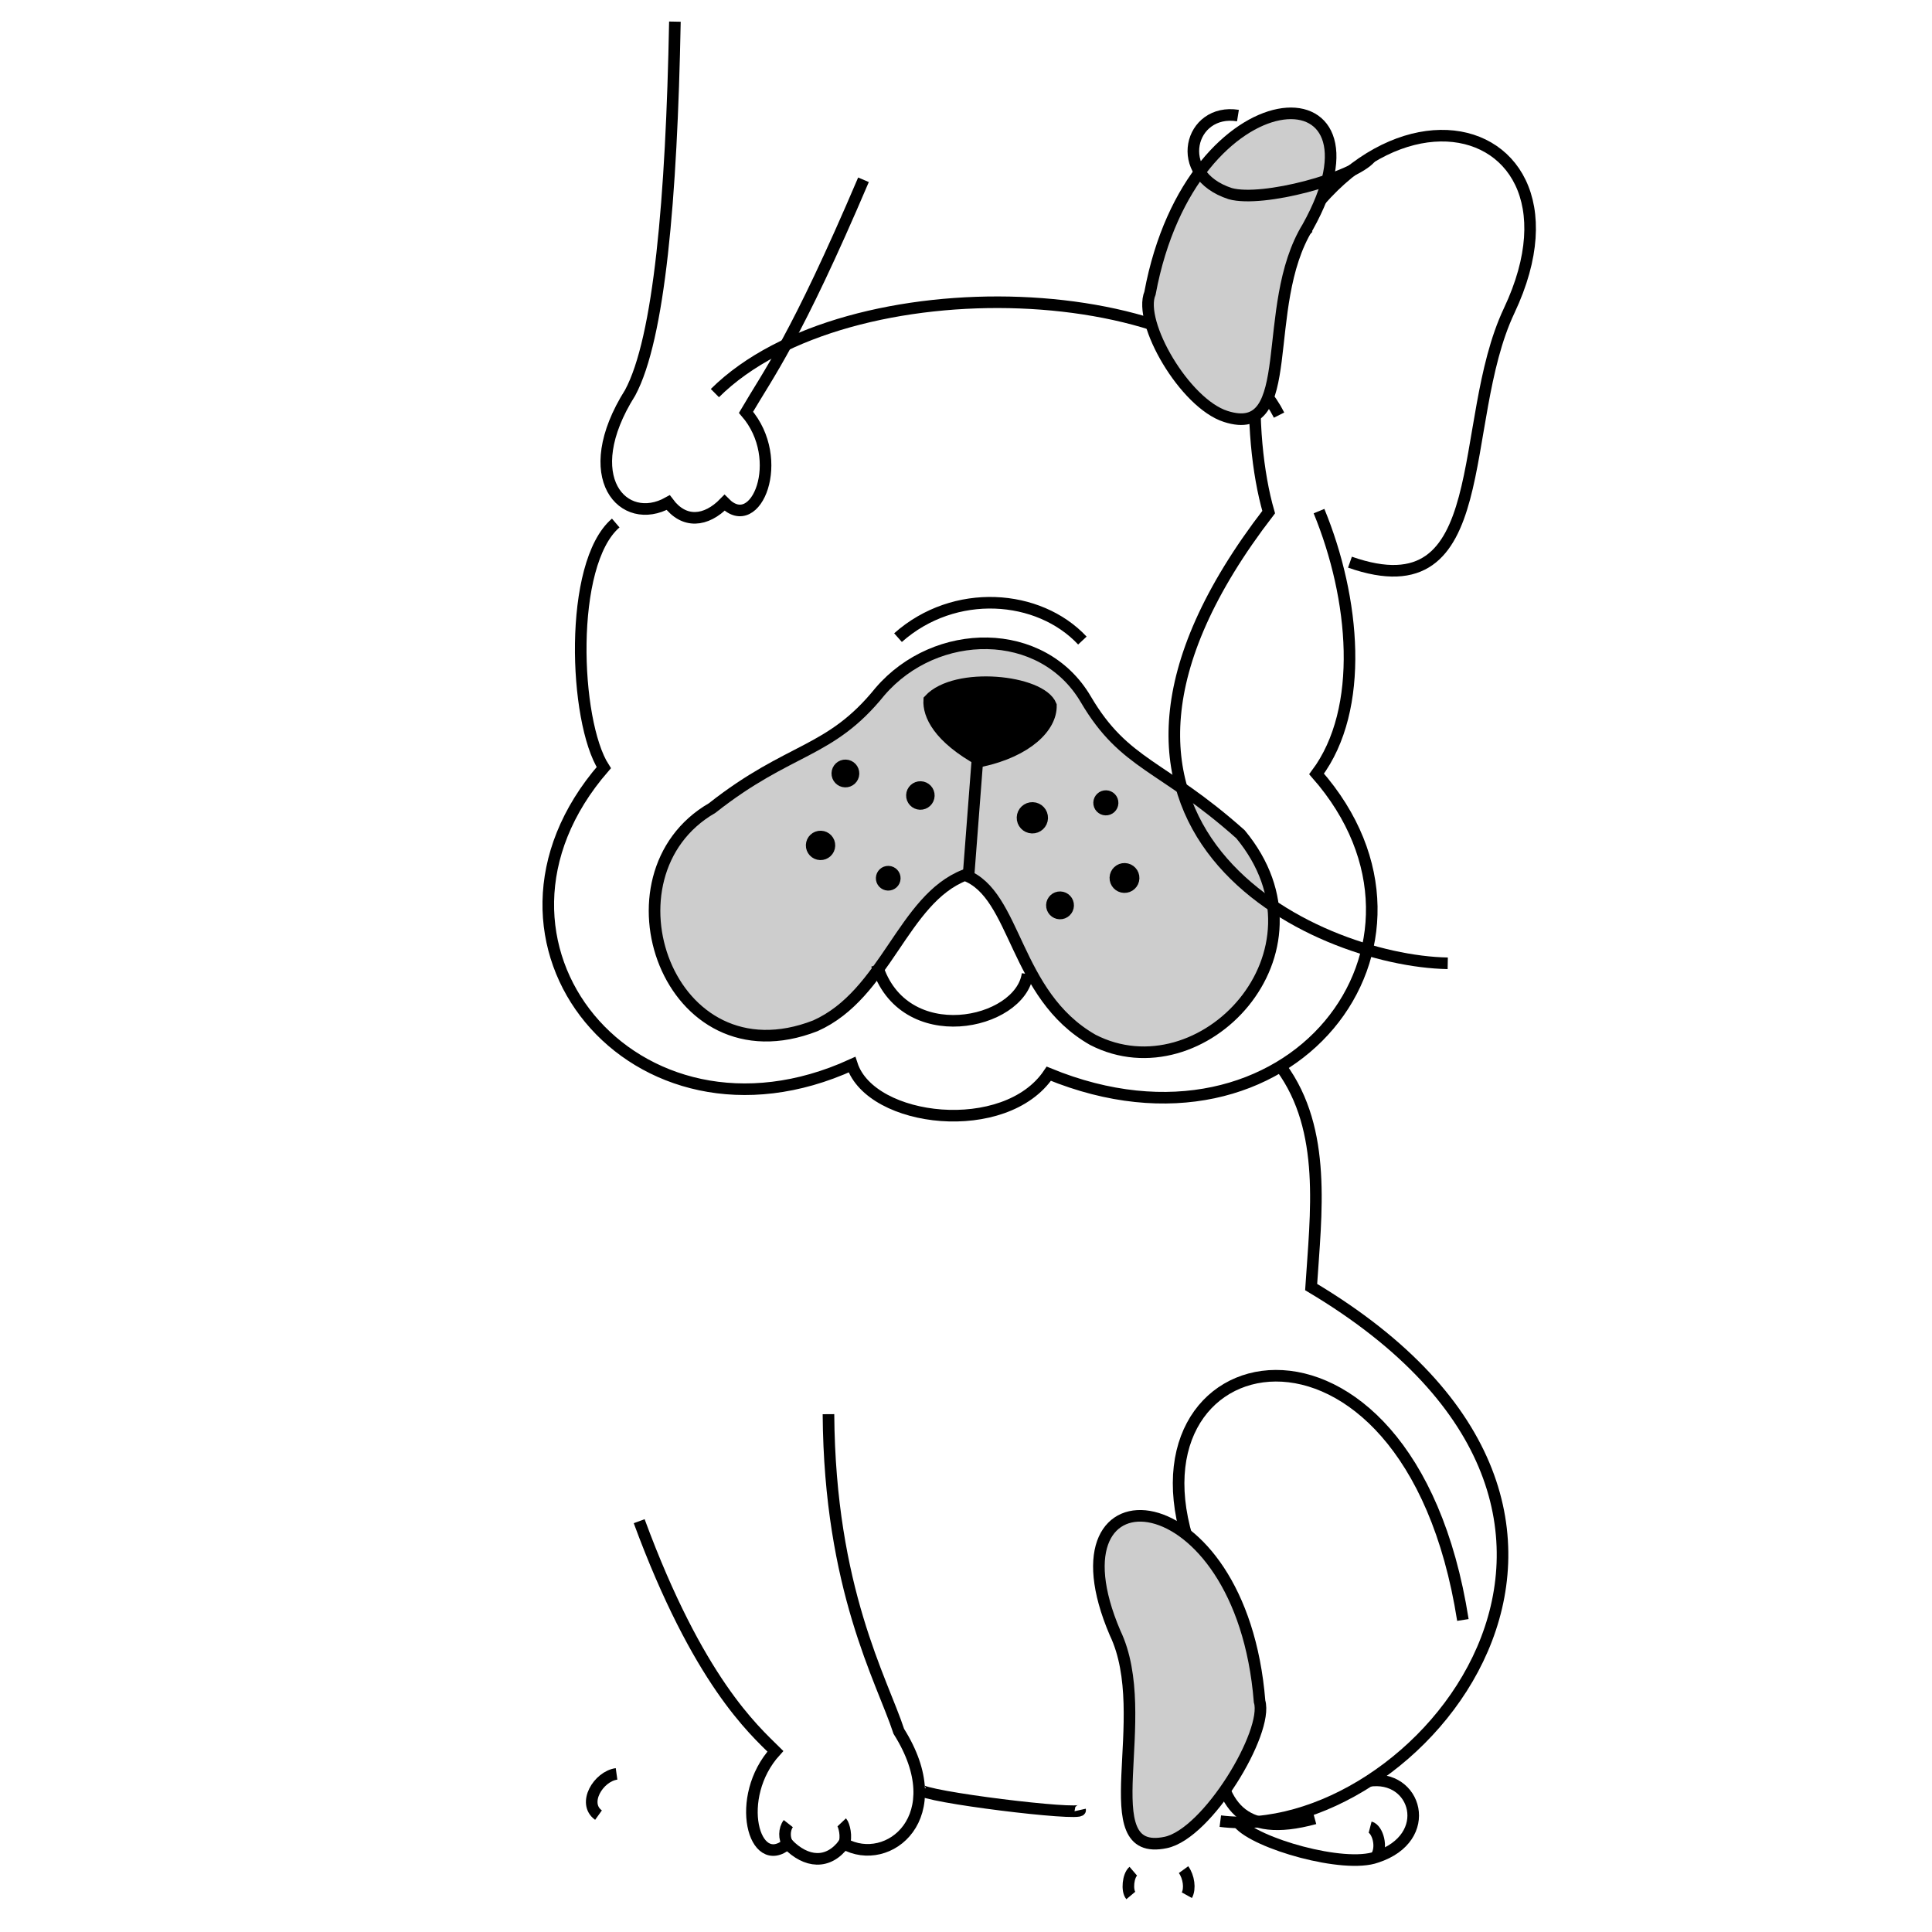 <?xml version="1.0" encoding="utf-8"?>
<svg viewBox="0 0 500 500" xmlns="http://www.w3.org/2000/svg">
  <path style="stroke: rgb(0, 0, 0); fill: none; stroke-width: 3px; transform-box: fill-box; transform-origin: 50% 50%;" d="M 179.835 104.044 C 212.798 68.943 306.519 69.187 326.009 104.624" transform="matrix(0.999, 0.035, -0.035, 0.999, 0, -0)"/>
  <path style="stroke: rgb(0, 0, 0); fill: none; stroke-width: 3px; transform-box: fill-box; transform-origin: 50% 50%;" d="M 337.214 129.102 C 347.266 151.309 350.959 179.833 338.969 197.124 C 379.215 239.805 335.685 300.562 272.402 277.121 C 261.807 294.19 226.846 291.496 221.386 276.559 C 166.026 304.226 116.999 248.342 154.483 201.958 C 146.389 190.24 143.396 149.541 155.354 138.56" transform="matrix(0.999, 0.035, -0.035, 0.999, 0, 0)"/>
  <path style="stroke: rgb(0, 0, 0); fill: none; stroke-width: 3px; transform-box: fill-box; transform-origin: 50% 50%;" d="M 314.696 95.642 C 331.943 6.261 408.908 18.979 384.591 75.533 C 371.839 105.187 384.025 153.976 345.684 142.033" transform="matrix(0.999, 0.035, -0.035, 0.999, 0, -0)"/>
  <path style="stroke: rgb(0, 0, 0); fill: none; stroke-width: 3px; transform-box: fill-box; transform-origin: 50% 50%;" d="M 115.506 85.295 C 132.753 174.675 209.946 155.393 185.629 98.839 C 172.877 69.183 190.386 20.646 152.046 32.589" transform="matrix(-0.999, -0.035, 0.035, -0.999, 0, 0)"/>
  <path style="stroke: rgb(0, 0, 0); stroke-width: 3px; fill: rgb(205, 205, 205); transform-box: fill-box; transform-origin: 50% 50%;" d="M 225.253 179.782 C 239.118 162.434 266.675 161.18 278.574 179.902 C 289.253 196.709 298.843 195.997 319.829 213.426 C 346.176 243.108 312.064 281.388 283.494 267.961 C 262.608 257.023 262.481 230.971 248.881 226.479 C 232.965 233.326 229.542 258.041 211.563 266.837 C 173.923 283.027 153.499 229.816 182.874 211.443 C 202.485 194.835 212.804 196.354 225.253 179.782 Z" transform="matrix(0.999, 0.035, -0.035, 0.999, 0, -0)"/>
  <path style="stroke: rgb(0, 0, 0); fill: none; stroke-width: 3px; transform-box: fill-box; transform-origin: 50% 50%;" d="M 226.916 250.525 C 234.432 272.419 264.665 264.756 265.999 251.513" transform="matrix(0.999, 0.035, -0.035, 0.999, -0, -0)"/>
  <line style="fill: rgb(216, 216, 216); stroke: rgb(0, 0, 0); stroke-width: 3px; transform-box: fill-box; transform-origin: 50% 50%;" x1="249.844" y1="226.427" x2="251.085" y2="196.492" transform="matrix(0.999, 0.035, -0.035, 0.999, 0, 0)"/>
  <path style="stroke: rgb(0, 0, 0); fill: none; stroke-width: 3px; transform-box: fill-box; transform-origin: 50% 50%;" d="M 229.433 165.654 C 243.6 152.169 265.459 153.085 277.16 164.739" transform="matrix(0.999, 0.035, -0.035, 0.999, -0, 0)"/>
  <path style="stroke: rgb(0, 0, 0); stroke-width: 3px; transform-box: fill-box; transform-origin: 50% 50%;" d="M 252.108 196.844 C 240.683 191.104 237.967 185.254 238.072 181.505 C 244.617 173.83 266.814 175.439 269.609 181.804 C 269.943 187.38 263.895 193.83 252.108 196.844 Z" transform="matrix(0.999, 0.035, -0.035, 0.999, 0, 0)"/>
  <ellipse style="stroke: rgb(0, 0, 0); stroke-width: 3px; transform-box: fill-box; transform-origin: 50% 50%;" cx="214.067" cy="197.524" rx="2.098" ry="2.098" transform="matrix(0.999, 0.035, -0.035, 0.999, 2.851, 3.856)"/>
  <ellipse style="stroke: rgb(0, 0, 0); stroke-width: 3px; transform-box: fill-box; transform-origin: 50% 50%;" cx="224.895" cy="219.795" rx="1.7" ry="1.7" transform="matrix(0.999, 0.035, -0.035, 0.999, 3.896, 8.341)"/>
  <ellipse style="stroke: rgb(0, 0, 0); stroke-width: 3px; transform-box: fill-box; transform-origin: 50% 50%;" cx="230.747" cy="201.274" rx="2.19" ry="2.19" transform="matrix(0.999, 0.035, -0.035, 0.999, 5.721, 5.224)"/>
  <ellipse style="stroke: rgb(0, 0, 0); stroke-width: 3px; transform-box: fill-box; transform-origin: 50% 50%;" cx="209.653" cy="213.581" rx="2.302" ry="2.302" transform="matrix(0.999, 0.035, -0.035, 0.999, 1.388, 6.585)"/>
  <ellipse style="stroke: rgb(0, 0, 0); stroke-width: 3px; transform-box: fill-box; transform-origin: 50% 50%;" cx="271.351" cy="200.263" rx="1.748" ry="1.748" transform="matrix(0.999, 0.035, -0.035, 0.999, 13.125, 6.715)"/>
  <ellipse style="stroke: rgb(0, 0, 0); stroke-width: 3px; transform-box: fill-box; transform-origin: 50% 50%;" cx="262.789" cy="223.295" rx="2.104" ry="2.104" transform="matrix(0.999, 0.035, -0.035, 0.999, 10.622, 10.538)"/>
  <ellipse style="stroke: rgb(0, 0, 0); stroke-width: 3px; transform-box: fill-box; transform-origin: 50% 50%;" cx="255.514" cy="204.566" rx="2.55" ry="2.55" transform="matrix(0.999, 0.035, -0.035, 0.999, 10.075, 6.842)"/>
  <ellipse style="stroke: rgb(0, 0, 0); stroke-width: 3px; transform-box: fill-box; transform-origin: 50% 50%;" cx="276.48" cy="216.406" rx="2.365" ry="2.365" transform="matrix(0.999, 0.035, -0.035, 0.999, 13.388, 9.854)"/>
  <path style="stroke: rgb(0, 0, 0); fill: none; stroke-width: 3px;" d="M 331.623 276.268 C 343.454 292.477 340.556 314.051 339.323 333.091 C 438.819 392.383 365.896 477.648 315.818 471.309"/>
  <path style="stroke: rgb(0, 0, 0); fill: none; stroke-width: 3px; transform-box: fill-box; transform-origin: 50% 50%;" d="M 161.344 450.949 C 177.964 435.744 177.337 396.83 171.668 377.302 C 234.745 295.415 159.664 261.141 125.327 260.53" transform="matrix(-1, 0, 0, -1, -0, 9.831)"/>
  <path style="stroke: rgb(0, 0, 0); stroke-width: 3px; fill: rgb(205, 205, 205); transform-box: fill-box; transform-origin: 50% 50%;" d="M 329.956 88.223 C 351.657 33.291 404.482 42.195 373.279 79.218 C 356.913 97.028 360.621 132.896 343.09 123.271 C 333.332 117.915 325.391 95.07 329.956 88.223 Z" transform="matrix(0.982, -0.191, 0.191, 0.982, 0, -0)"/>
  <path style="stroke: rgb(0, 0, 0); stroke-width: 3px; fill: rgb(205, 205, 205); transform-box: fill-box; transform-origin: 50% 50%;" d="M 121.688 90.102 C 143.389 145.035 193.861 133.171 162.658 96.148 C 146.291 78.339 151.802 38.446 134.272 48.071 C 124.514 53.427 117.123 83.256 121.688 90.102 Z" transform="matrix(-0.956, -0.292, 0.292, -0.956, -0, 0)"/>
  <path style="stroke: rgb(0, 0, 0); fill: none; stroke-width: 3px;" d="M 165.42 393.683 C 180.673 435.051 195.055 447.671 200.669 453.229 C 189.865 465.128 195.074 484.544 203.831 477.169 C 208.642 482.119 214.33 482.63 218.42 477.129 C 229.914 483.55 246.502 470.121 232.612 448.072 C 228.257 434.771 214.719 411.297 214.406 365.988"/>
  <path style="stroke: rgb(0, 0, 0); fill: none; stroke-width: 3px; transform-box: fill-box; transform-origin: 50% 50%;" d="M 276.531 453.473 C 294.053 412.364 301.026 403.404 306.934 393.3 C 296.392 381.149 304.333 361.582 312.481 369.889 C 317.292 364.939 322.98 364.428 327.069 369.929 C 338.564 363.508 350.798 376.332 336.907 398.381 C 329.399 412.376 326.199 448.396 325.336 494.401" transform="matrix(-1, 0, 0, -1, 0, 0)"/>
  <path style="stroke: rgb(0, 0, 0); fill: none; stroke-width: 3px;" d="M 238.121 463.103 C 238.545 464.988 279.913 470.058 279.546 468.42"/>
  <path style="stroke: rgb(0, 0, 0); fill: none; stroke-width: 3px;" d="M 354.132 460.927 C 366.606 458.917 371.474 475.637 356.243 480.604 C 347.839 483.674 324.944 477.066 320.571 471.81"/>
  <path style="stroke: rgb(0, 0, 0); fill: none; stroke-width: 3px;" d="M 356.018 480.715 C 357.963 478.112 356.492 473.36 354.591 472.866"/>
  <path style="stroke: rgb(0, 0, 0); fill: none; stroke-width: 3px; transform-box: fill-box; transform-origin: 50% 50%;" d="M 179.62 470.091 C 192.094 472.102 196.852 454.858 181.619 449.889 C 173.235 447.546 149.654 453.954 145.281 459.21" transform="matrix(-1, 0, 0, -1, -0, 0)"/>
  <path style="stroke: rgb(0, 0, 0); fill: none; stroke-width: 3px;" d="M 159.562 459.079 C 154.832 459.741 150.652 466.719 154.892 469.752"/>
  <path style="stroke: rgb(0, 0, 0); fill: none; stroke-width: 3px;" d="M 203.973 477.388 C 202.835 475.896 202.936 473.331 204.016 471.953"/>
  <path style="stroke: rgb(0, 0, 0); fill: none; stroke-width: 3px;" d="M 218.374 477.254 C 219.284 475.501 218.425 472.228 217.846 471.616"/>
  <path style="stroke: rgb(0, 0, 0); fill: none; stroke-width: 3px;" d="M 292.649 490.554 C 291.574 489.272 291.941 485.425 293.295 484.267"/>
  <path style="stroke: rgb(0, 0, 0); fill: none; stroke-width: 3px;" d="M 307.155 490.478 C 308.085 488.805 307.663 485.736 306.303 483.861"/>
</svg>